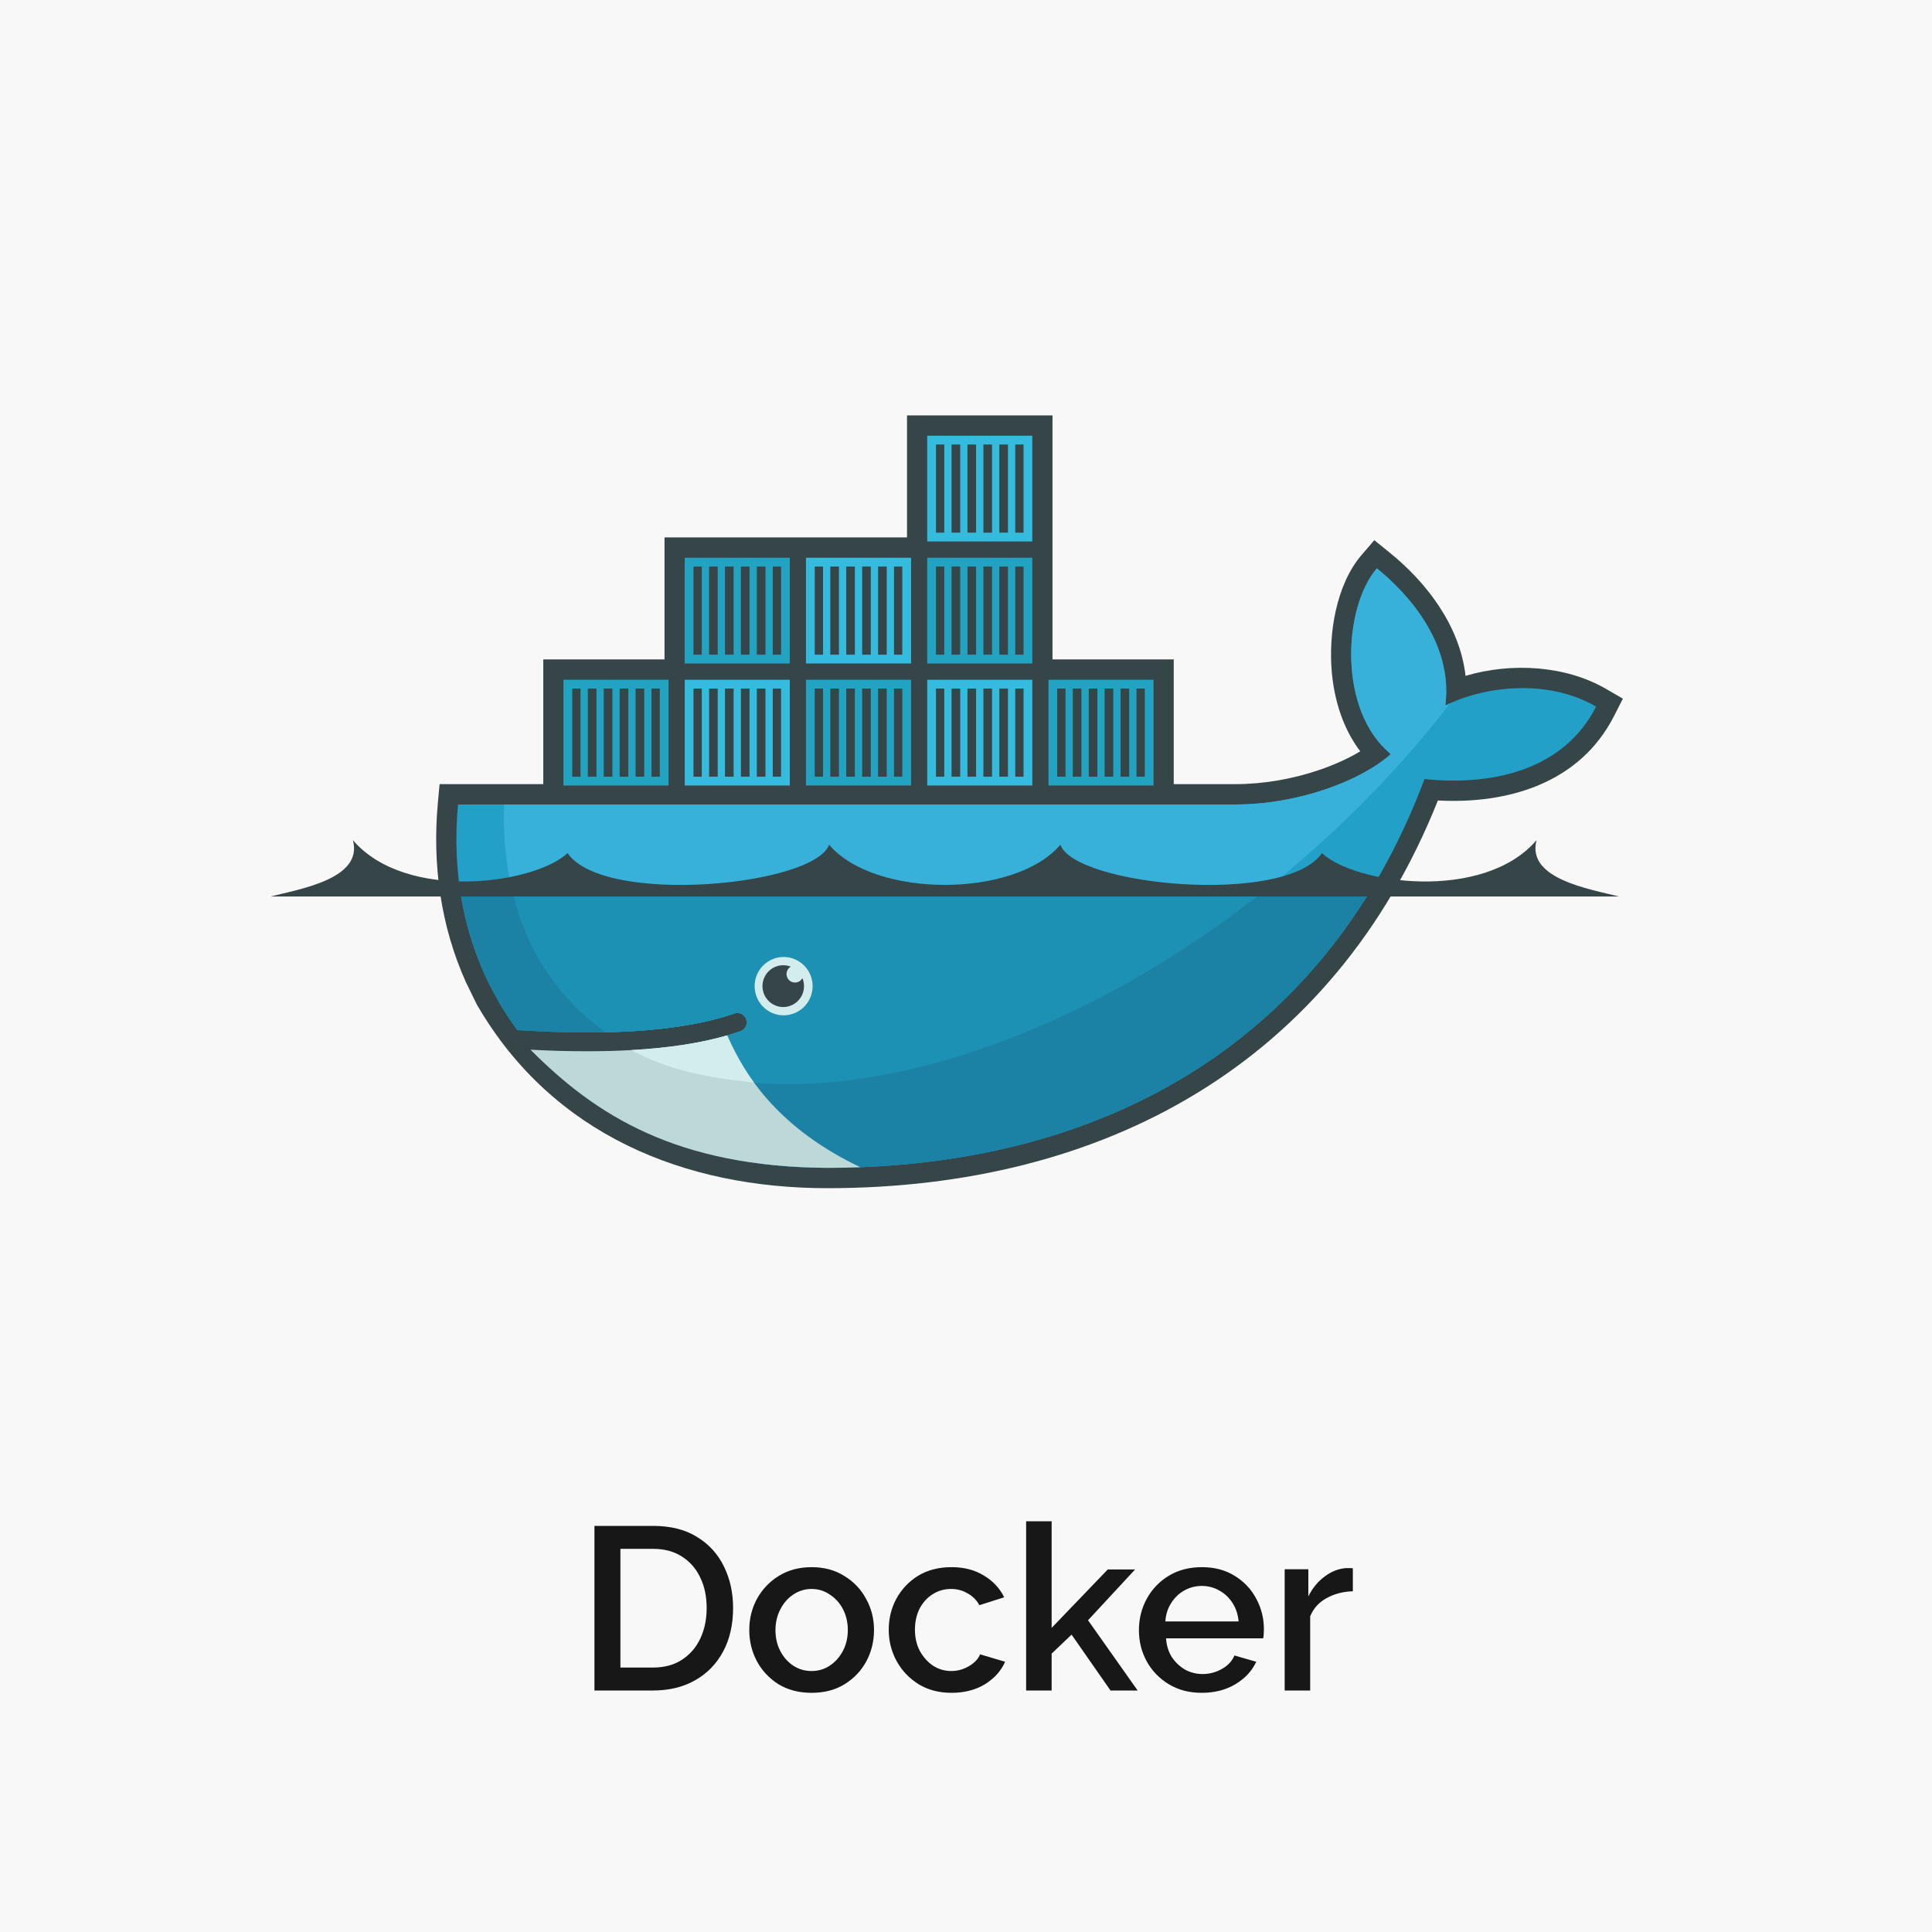 <svg width="200" height="200" viewBox="0 0 200 200" fill="none" xmlns="http://www.w3.org/2000/svg">
<rect width="200" height="200" fill="#F8F8F8"/>
<path d="M61.537 175V157.96H67.585C69.425 157.96 70.953 158.344 72.169 159.112C73.401 159.864 74.329 160.888 74.953 162.184C75.577 163.464 75.889 164.888 75.889 166.456C75.889 168.184 75.545 169.688 74.857 170.968C74.169 172.248 73.201 173.24 71.953 173.944C70.721 174.648 69.265 175 67.585 175H61.537ZM73.153 166.456C73.153 165.256 72.929 164.2 72.481 163.288C72.049 162.376 71.417 161.656 70.585 161.128C69.769 160.6 68.769 160.336 67.585 160.336H64.225V172.624H67.585C68.785 172.624 69.793 172.352 70.609 171.808C71.441 171.264 72.073 170.528 72.505 169.6C72.937 168.672 73.153 167.624 73.153 166.456ZM84.021 175.24C82.709 175.24 81.565 174.944 80.589 174.352C79.629 173.744 78.885 172.952 78.357 171.976C77.829 170.984 77.565 169.904 77.565 168.736C77.565 167.568 77.829 166.496 78.357 165.52C78.901 164.528 79.653 163.736 80.613 163.144C81.589 162.536 82.725 162.232 84.021 162.232C85.317 162.232 86.445 162.536 87.405 163.144C88.381 163.736 89.133 164.528 89.661 165.52C90.205 166.496 90.477 167.568 90.477 168.736C90.477 169.904 90.213 170.984 89.685 171.976C89.157 172.952 88.405 173.744 87.429 174.352C86.469 174.944 85.333 175.24 84.021 175.24ZM80.277 168.76C80.277 169.56 80.445 170.28 80.781 170.92C81.117 171.56 81.565 172.064 82.125 172.432C82.685 172.8 83.317 172.984 84.021 172.984C84.709 172.984 85.333 172.8 85.893 172.432C86.469 172.048 86.925 171.536 87.261 170.896C87.597 170.256 87.765 169.536 87.765 168.736C87.765 167.936 87.597 167.216 87.261 166.576C86.925 165.936 86.469 165.432 85.893 165.064C85.333 164.68 84.709 164.488 84.021 164.488C83.333 164.488 82.701 164.68 82.125 165.064C81.565 165.432 81.117 165.944 80.781 166.6C80.445 167.24 80.277 167.96 80.277 168.76ZM98.506 175.24C97.21 175.24 96.074 174.944 95.098 174.352C94.122 173.744 93.362 172.944 92.818 171.952C92.274 170.96 92.002 169.88 92.002 168.712C92.002 167.544 92.266 166.472 92.794 165.496C93.338 164.504 94.09 163.712 95.05 163.12C96.026 162.528 97.178 162.232 98.506 162.232C99.802 162.232 100.914 162.52 101.842 163.096C102.786 163.656 103.49 164.408 103.954 165.352L101.386 166.168C101.098 165.64 100.69 165.232 100.162 164.944C99.65 164.64 99.082 164.488 98.458 164.488C97.754 164.488 97.114 164.672 96.538 165.04C95.978 165.392 95.53 165.888 95.194 166.528C94.874 167.168 94.714 167.896 94.714 168.712C94.714 169.528 94.882 170.256 95.218 170.896C95.57 171.536 96.026 172.048 96.586 172.432C97.162 172.8 97.794 172.984 98.482 172.984C99.122 172.984 99.73 172.816 100.306 172.48C100.882 172.144 101.266 171.736 101.458 171.256L104.05 172.024C103.634 172.968 102.938 173.744 101.962 174.352C100.986 174.944 99.834 175.24 98.506 175.24ZM114.961 175L110.929 169.216L108.865 171.184V175H106.225V157.48H108.865V168.52L114.673 162.472H117.505L112.633 167.728L117.769 175H114.961ZM124.405 175.24C123.109 175.24 121.973 174.944 120.997 174.352C120.021 173.76 119.261 172.976 118.717 172C118.173 171.008 117.901 169.928 117.901 168.76C117.901 167.576 118.173 166.488 118.717 165.496C119.261 164.504 120.021 163.712 120.997 163.12C121.973 162.528 123.117 162.232 124.429 162.232C125.741 162.232 126.877 162.536 127.837 163.144C128.797 163.736 129.533 164.52 130.045 165.496C130.573 166.472 130.837 167.52 130.837 168.64C130.837 169.04 130.813 169.36 130.765 169.6H120.709C120.757 170.336 120.957 170.984 121.309 171.544C121.677 172.088 122.133 172.52 122.677 172.84C123.237 173.144 123.845 173.296 124.501 173.296C125.205 173.296 125.869 173.12 126.493 172.768C127.117 172.416 127.549 171.952 127.789 171.376L130.045 172.024C129.613 172.968 128.893 173.744 127.885 174.352C126.893 174.944 125.733 175.24 124.405 175.24ZM120.637 167.848H128.221C128.157 167.128 127.949 166.496 127.597 165.952C127.245 165.392 126.789 164.96 126.229 164.656C125.685 164.336 125.077 164.176 124.405 164.176C123.749 164.176 123.141 164.336 122.581 164.656C122.037 164.96 121.589 165.392 121.237 165.952C120.885 166.496 120.685 167.128 120.637 167.848ZM140.046 164.728C139.022 164.76 138.11 165 137.31 165.448C136.526 165.88 135.966 166.504 135.63 167.32V175H132.99V162.448H135.438V165.256C135.87 164.392 136.438 163.704 137.142 163.192C137.846 162.664 138.59 162.376 139.374 162.328C139.518 162.328 139.646 162.328 139.758 162.328C139.87 162.328 139.966 162.336 140.046 162.352V164.728Z" fill="#171718"/>
<path fill-rule="evenodd" clip-rule="evenodd" d="M108.955 68.263H121.506V81.175H127.852C130.783 81.175 133.797 80.65 136.572 79.704C137.936 79.238 139.467 78.591 140.812 77.776C139.04 75.448 138.136 72.509 137.87 69.611C137.508 65.67 138.298 60.54 140.948 57.456L142.268 55.92L143.84 57.192C147.798 60.392 151.127 64.864 151.714 69.963C156.48 68.552 162.076 68.885 166.276 71.325L168 72.326L167.093 74.108C163.54 81.087 156.112 83.249 148.85 82.866C137.984 110.105 114.326 123 85.641 123C70.821 123 57.225 117.425 49.482 104.192L49.355 103.977L48.227 101.666C45.61 95.842 44.741 89.461 45.33 83.085L45.507 81.175H56.24V68.263H68.791V55.631H93.894V43H108.955V68.263Z" fill="#364548"/>
<path fill-rule="evenodd" clip-rule="evenodd" d="M149.619 73.04C150.46 66.457 145.566 61.287 142.53 58.833C139.032 62.903 138.489 73.57 143.976 78.061C140.914 80.799 134.46 83.28 127.852 83.28H47.414C46.772 90.222 47.983 96.615 50.749 102.087L51.664 103.772C52.243 104.761 52.876 105.717 53.56 106.635C56.867 106.849 59.916 106.923 62.706 106.861H62.707C68.189 106.739 72.662 106.087 76.052 104.905C76.291 104.83 76.551 104.852 76.775 104.966C76.999 105.08 77.17 105.277 77.252 105.515C77.334 105.754 77.321 106.016 77.215 106.245C77.109 106.474 76.919 106.652 76.685 106.742C76.234 106.9 75.764 107.047 75.278 107.187H75.277C72.608 107.954 69.745 108.47 66.052 108.7C66.272 108.704 65.824 108.733 65.823 108.733C65.697 108.741 65.539 108.759 65.413 108.766C63.959 108.848 62.39 108.865 60.786 108.865C59.032 108.865 57.305 108.832 55.373 108.733L55.324 108.766C62.026 116.347 72.505 120.894 85.642 120.894C113.442 120.894 137.023 108.491 147.465 80.647C154.873 81.412 161.992 79.511 165.231 73.148C160.072 70.153 153.438 71.108 149.619 73.04Z" fill="#22A0C8"/>
<path fill-rule="evenodd" clip-rule="evenodd" d="M149.619 73.04C150.46 66.457 145.566 61.287 142.53 58.833C139.032 62.903 138.489 73.57 143.977 78.061C140.914 80.799 134.46 83.28 127.852 83.28H52.178C51.849 93.912 55.77 101.982 62.706 106.861H62.707C68.189 106.739 72.662 106.087 76.052 104.905C76.292 104.83 76.551 104.852 76.775 104.966C76.999 105.08 77.17 105.277 77.252 105.515C77.335 105.754 77.321 106.016 77.215 106.245C77.109 106.474 76.919 106.652 76.685 106.742C76.234 106.9 75.764 107.047 75.279 107.187H75.277C72.608 107.954 69.499 108.537 65.806 108.766C65.805 108.766 65.717 108.68 65.716 108.68C75.177 113.565 88.896 113.547 104.624 107.467C122.26 100.648 138.672 87.657 150.122 72.799C149.95 72.877 149.782 72.958 149.619 73.04Z" fill="#37B1D9"/>
<path fill-rule="evenodd" clip-rule="evenodd" d="M47.566 91.715C48.065 95.434 49.147 98.915 50.749 102.087L51.664 103.772C52.243 104.761 52.877 105.717 53.561 106.635C56.868 106.849 59.917 106.923 62.708 106.861C68.189 106.739 72.662 106.087 76.052 104.905C76.292 104.83 76.551 104.852 76.775 104.966C76.999 105.08 77.17 105.277 77.253 105.516C77.335 105.754 77.322 106.016 77.216 106.245C77.11 106.474 76.919 106.652 76.685 106.743C76.234 106.901 75.764 107.048 75.279 107.187H75.277C72.608 107.955 69.516 108.504 65.823 108.733C65.696 108.741 65.475 108.743 65.347 108.75C63.895 108.832 62.342 108.882 60.737 108.882C58.984 108.882 57.19 108.848 55.26 108.75C61.962 116.331 72.506 120.894 85.642 120.894C109.442 120.894 130.149 111.803 142.167 91.715H47.566Z" fill="#1B81A5"/>
<path fill-rule="evenodd" clip-rule="evenodd" d="M52.902 91.715C54.325 98.244 57.744 103.37 62.707 106.861C68.189 106.739 72.662 106.087 76.052 104.905C76.292 104.83 76.551 104.852 76.775 104.966C76.999 105.08 77.17 105.277 77.252 105.516C77.335 105.754 77.321 106.016 77.216 106.245C77.11 106.474 76.919 106.652 76.685 106.743C76.234 106.901 75.764 107.048 75.279 107.187H75.277C72.608 107.955 69.451 108.504 65.757 108.734C75.218 113.617 88.897 113.547 104.624 107.467C114.139 103.788 123.296 98.311 131.511 91.715H52.902Z" fill="#1D91B4"/>
<path fill-rule="evenodd" clip-rule="evenodd" d="M58.332 70.368H69.21V81.316H58.332V70.368ZM59.238 71.281H60.097V80.404H59.238V71.281ZM60.852 71.281H61.745V80.404H60.853V71.281H60.852ZM62.5 71.281H63.393V80.404H62.5V71.281ZM64.149 71.281H65.041V80.404H64.149V71.281ZM65.797 71.281H66.689V80.404H65.797V71.281ZM67.445 71.281H68.304V80.404H67.445V71.281ZM70.883 57.737H81.762V68.684H70.882V57.737H70.883ZM71.79 58.649H72.648V67.772H71.79V58.649ZM73.404 58.649H74.296V67.772H73.404V58.649H73.404ZM75.051 58.649H75.944V67.772H75.051V58.649ZM76.7 58.649H77.592V67.772H76.7V58.649ZM78.348 58.649H79.241V67.772H78.348V58.649ZM79.996 58.649H80.855V67.772H79.996V58.649Z" fill="#23A3C2"/>
<path fill-rule="evenodd" clip-rule="evenodd" d="M70.883 70.368H81.762V81.315H70.883V70.368H70.883ZM71.79 71.28H72.648V80.403H71.79V71.28ZM73.404 71.28H74.296V80.403H73.404V71.28H73.404ZM75.051 71.28H75.944V80.403H75.051V71.28ZM76.7 71.28H77.592V80.403H76.7V71.28ZM78.348 71.28H79.241V80.403H78.348V71.28ZM79.996 71.28H80.855V80.403H79.996V71.28Z" fill="#34BBDE"/>
<path fill-rule="evenodd" clip-rule="evenodd" d="M83.435 70.368H94.313V81.315H83.435V70.368ZM84.341 71.28H85.199V80.403H84.341V71.28ZM85.954 71.28H86.847V80.403H85.954V71.28ZM87.603 71.28H88.495V80.403H87.603V71.28ZM89.251 71.28H90.144V80.403H89.251V71.28ZM90.899 71.28H91.793V80.403H90.899V71.28ZM92.547 71.28H93.406V80.403H92.547V71.28Z" fill="#23A3C2"/>
<path fill-rule="evenodd" clip-rule="evenodd" d="M83.435 57.737H94.313V68.684H83.435V57.737ZM84.341 58.649H85.199V67.772H84.341V58.649ZM85.954 58.649H86.847V67.772H85.954V58.649ZM87.603 58.649H88.495V67.772H87.603V58.649ZM89.251 58.649H90.144V67.772H89.251V58.649ZM90.899 58.649H91.793V67.772H90.899V58.649ZM92.547 58.649H93.406V67.772H92.547V58.649ZM95.986 70.368H106.864V81.316H95.986V70.368ZM96.892 71.281H97.75V80.404H96.892V71.281ZM98.506 71.281H99.399V80.404H98.506V71.281ZM100.154 71.281H101.046V80.404H100.154V71.281ZM101.802 71.281H102.695V80.404H101.802V71.281ZM103.451 71.281H104.344V80.404H103.451V71.281ZM105.099 71.281H105.957V80.404H105.099V71.281Z" fill="#34BBDE"/>
<path fill-rule="evenodd" clip-rule="evenodd" d="M95.985 57.737H106.863V68.684H95.985V57.737ZM96.892 58.649H97.75V67.772H96.892V58.649ZM98.506 58.649H99.398V67.772H98.506V58.649ZM100.154 58.649H101.046V67.772H100.154V58.649ZM101.802 58.649H102.695V67.772H101.802V58.649ZM103.45 58.649H104.343V67.772H103.45V58.649ZM105.099 58.649H105.957V67.772H105.099V58.649Z" fill="#23A3C2"/>
<path fill-rule="evenodd" clip-rule="evenodd" d="M95.985 45.105H106.863V56.053H95.985V45.105ZM96.892 46.017H97.75V55.14H96.892V46.016V46.017ZM98.506 46.017H99.398V55.14H98.506V46.016V46.017ZM100.154 46.017H101.046V55.14H100.154V46.016V46.017ZM101.802 46.017H102.695V55.14H101.802V46.016V46.017ZM103.45 46.017H104.343V55.14H103.45V46.016V46.017ZM105.099 46.017H105.957V55.14H105.099V46.016V46.017Z" fill="#34BBDE"/>
<path fill-rule="evenodd" clip-rule="evenodd" d="M108.536 70.368H119.414V81.315H108.536V70.368ZM109.442 71.28H110.301V80.403H109.443V71.28H109.442ZM111.056 71.28H111.949V80.403H111.056V71.28H111.056ZM112.705 71.28H113.598V80.403H112.705V71.28ZM114.352 71.28H115.246V80.403H114.352V71.28ZM116.001 71.28H116.894V80.403H116.001V71.28ZM117.649 71.28H118.508V80.403H117.649V71.28Z" fill="#23A3C2"/>
<path fill-rule="evenodd" clip-rule="evenodd" d="M81.081 99.065C81.478 99.06 81.873 99.134 82.241 99.284C82.61 99.433 82.946 99.655 83.229 99.936C83.512 100.217 83.736 100.552 83.89 100.921C84.043 101.29 84.122 101.686 84.122 102.086C84.122 102.486 84.043 102.882 83.889 103.251C83.736 103.62 83.511 103.955 83.228 104.236C82.945 104.517 82.609 104.739 82.24 104.888C81.871 105.037 81.477 105.111 81.079 105.106C80.29 105.095 79.537 104.772 78.984 104.207C78.43 103.641 78.119 102.879 78.119 102.085C78.119 101.291 78.43 100.529 78.984 99.964C79.538 99.399 80.292 99.076 81.081 99.065Z" fill="#D3ECEC"/>
<path fill-rule="evenodd" clip-rule="evenodd" d="M81.08 99.922C81.355 99.922 81.617 99.974 81.858 100.068C81.691 100.165 81.561 100.315 81.488 100.495C81.414 100.674 81.401 100.872 81.451 101.06C81.501 101.247 81.611 101.413 81.763 101.531C81.916 101.649 82.103 101.714 82.296 101.714C82.628 101.714 82.916 101.529 83.066 101.255C83.242 101.684 83.278 102.158 83.166 102.608C83.054 103.059 82.802 103.461 82.445 103.755C82.089 104.05 81.648 104.221 81.188 104.244C80.727 104.267 80.272 104.141 79.888 103.883C79.505 103.626 79.213 103.251 79.058 102.814C78.903 102.377 78.891 101.902 79.024 101.457C79.158 101.013 79.43 100.624 79.8 100.348C80.171 100.071 80.619 99.922 81.08 99.922ZM28 92.806H167.599C164.56 92.031 157.982 90.982 159.067 86.973C153.539 93.409 140.211 91.489 136.846 88.315C133.101 93.783 111.293 91.704 109.772 87.444C105.076 92.991 90.524 92.991 85.828 87.444C84.306 91.704 62.499 93.783 58.752 88.314C55.389 91.489 42.06 93.409 36.533 86.973C37.618 90.982 31.04 92.031 28 92.807" fill="#364548"/>
<path fill-rule="evenodd" clip-rule="evenodd" d="M89.058 120.829C81.625 117.28 77.547 112.455 75.277 107.188C72.516 107.981 69.198 108.488 65.342 108.705C63.889 108.787 62.361 108.829 60.759 108.829C58.91 108.829 56.962 108.774 54.917 108.665C61.732 115.521 70.117 120.798 85.642 120.894C86.788 120.894 87.925 120.872 89.058 120.829Z" fill="#BDD9D7"/>
<path fill-rule="evenodd" clip-rule="evenodd" d="M78.037 112.048C77.009 110.643 76.012 108.877 75.279 107.187C72.518 107.98 69.199 108.487 65.342 108.706C67.991 110.152 71.779 111.493 78.038 112.048" fill="#D3ECEC"/>
</svg>
